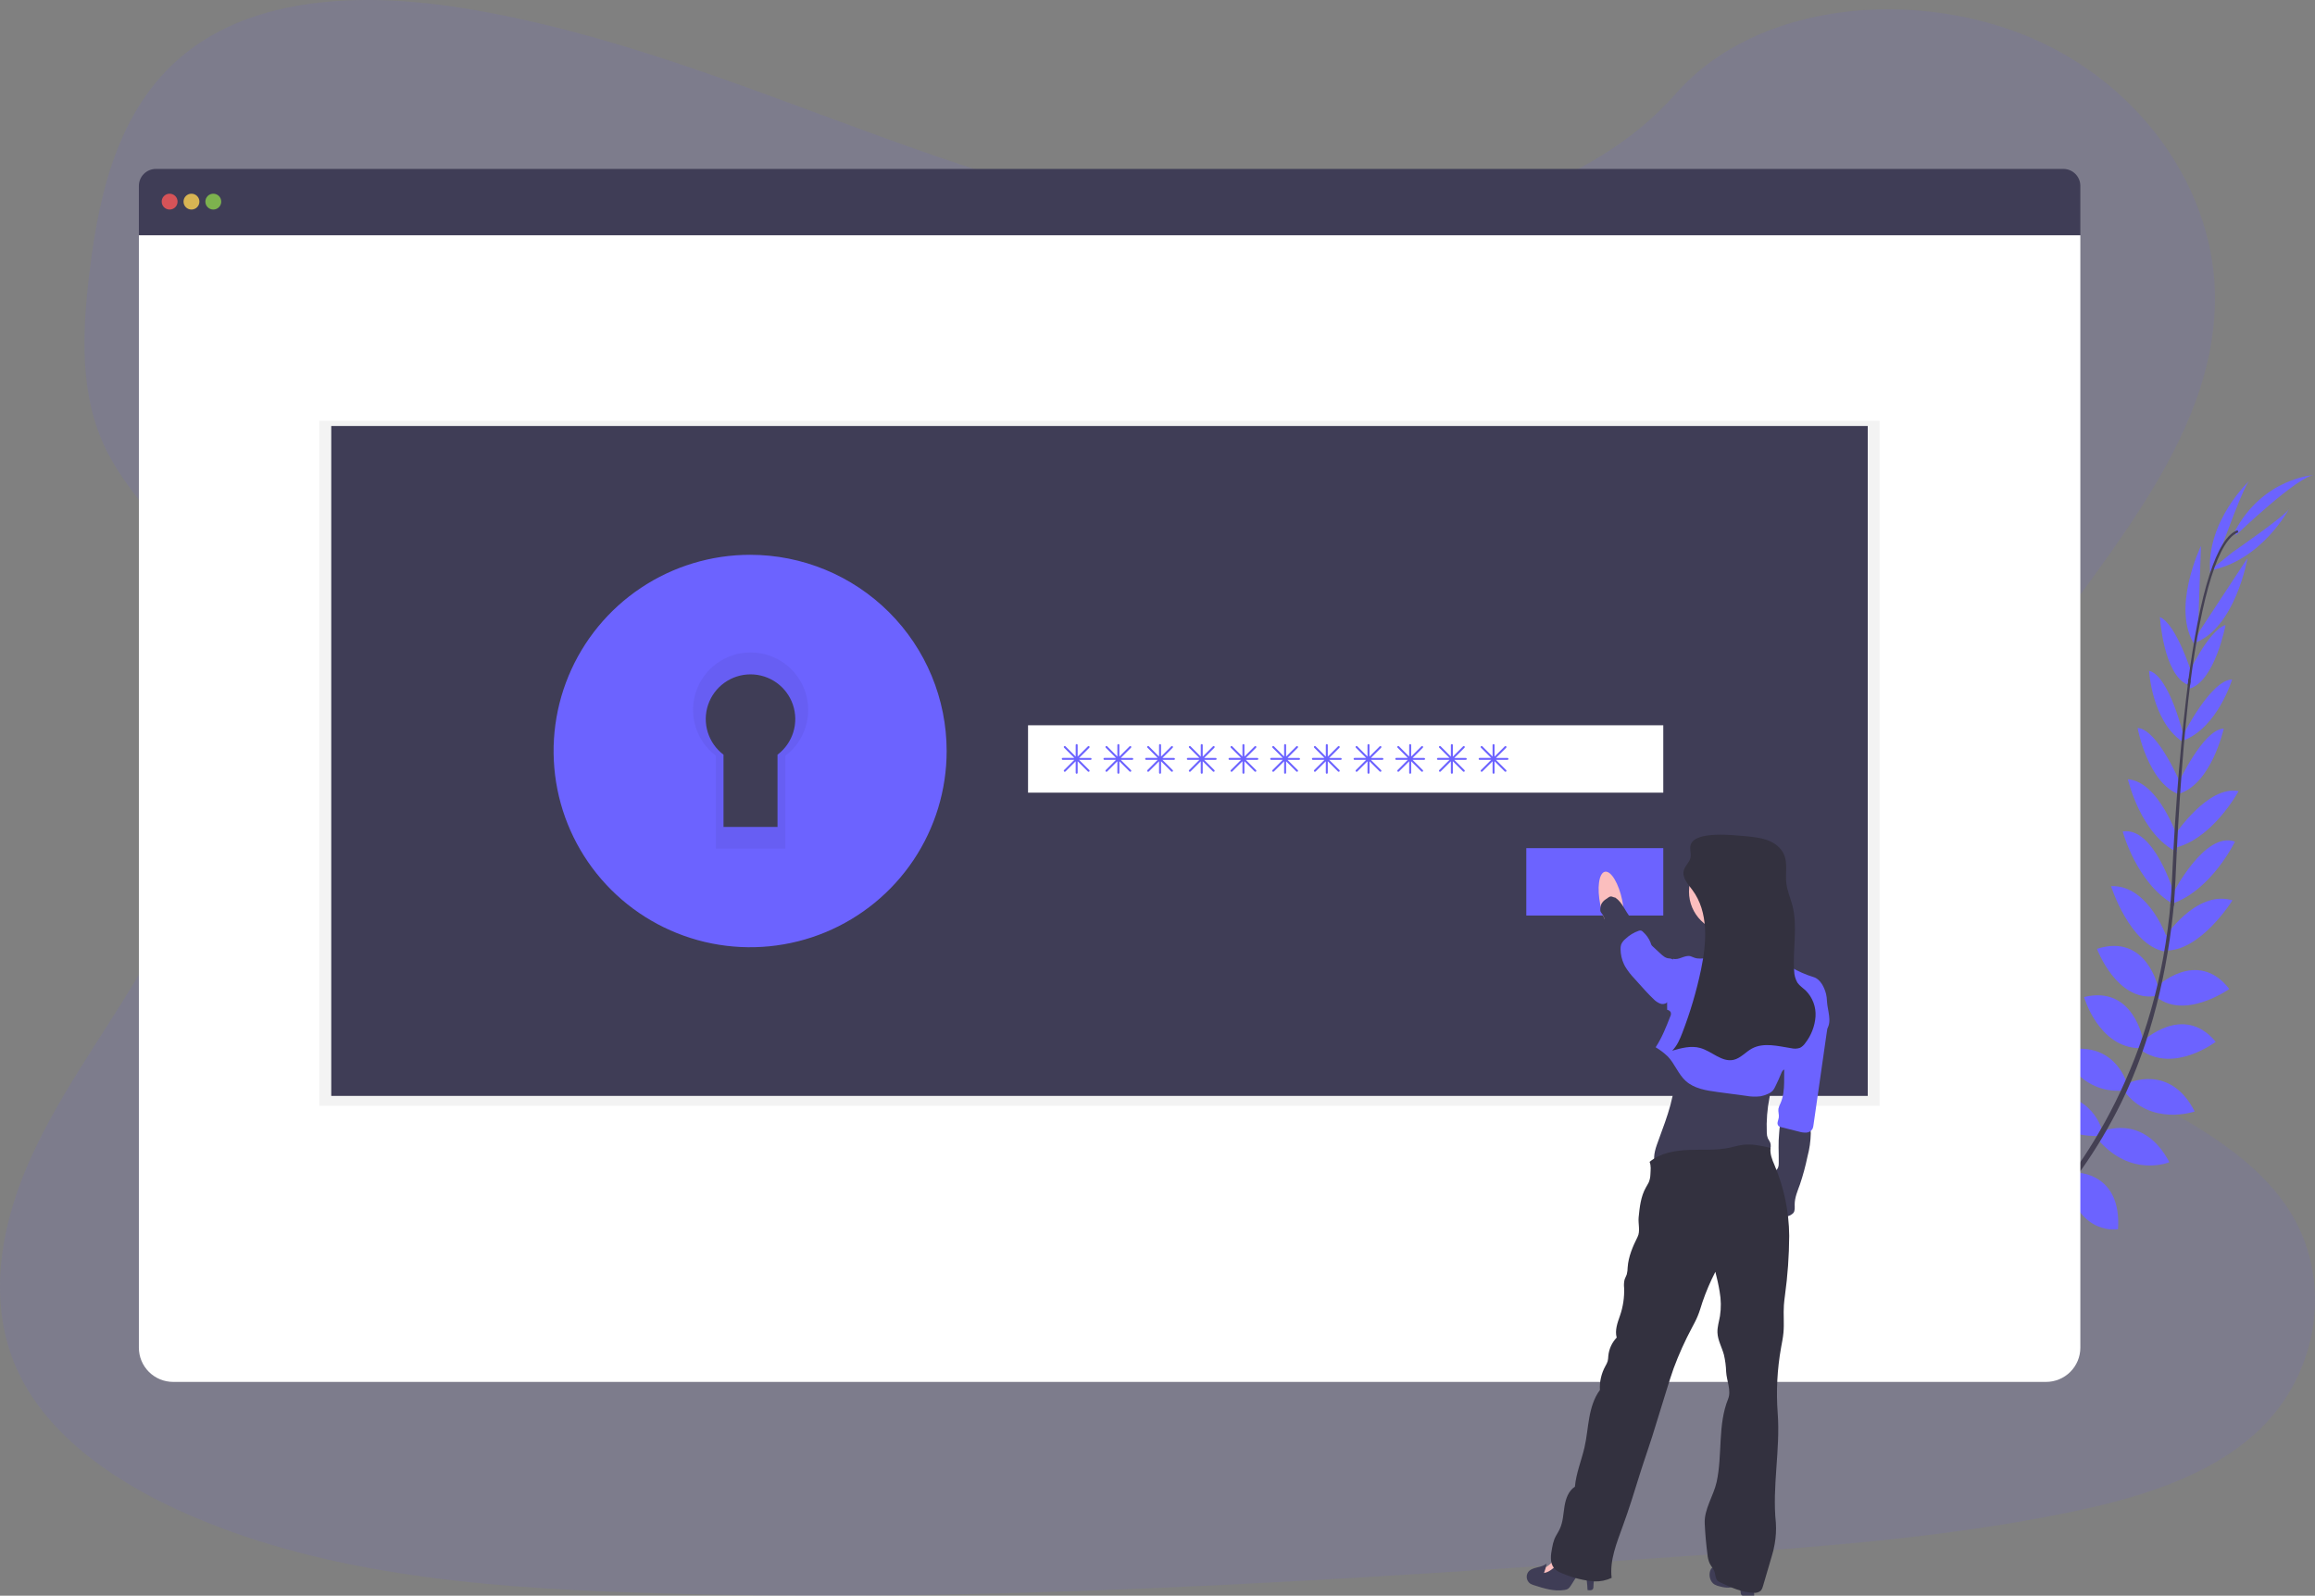 <svg width="892" height="615" viewBox="0 0 892 615" fill="none" xmlns="http://www.w3.org/2000/svg">
<rect x="0" y="0" width="892" height="615" fill="#808080" stroke="none"/>
<g id="login 1">
<path id="login_svg-blob" opacity="0.1" d="M504.539 89.012C447.363 89.093 392.329 71.886 339.689 52.771C287.049 33.656 234.815 12.25 178.702 3.18C142.614 -2.651 101.578 -2.115 73.368 19.055C46.215 39.421 38.352 73.129 34.558 104.27C31.705 127.697 30.389 152.286 41.075 173.715C48.494 188.592 61.191 200.853 70.141 215.032C101.379 264.355 82.593 327.36 52.234 377.828C38 401.507 21.325 424.204 10.563 449.239C-0.199 474.274 -4.612 502.662 6.364 527.373C17.241 551.864 41.809 569.639 68.175 581.779C121.717 606.481 184.056 611.775 244.72 613.814C379.005 618.337 513.55 609.112 647.735 599.887C697.392 596.477 747.27 593.042 795.902 583.159C822.903 577.678 850.707 569.542 869.852 551.709C894.153 529.07 899.125 492.106 881.44 465.536C851.786 420.972 773.59 412.567 752.326 364.349C740.601 337.803 750.713 307.36 765.605 281.773C797.547 226.871 852.527 177.694 853.453 116.288C854.088 74.119 825.496 32.981 782.792 14.654C738.031 -4.543 677 0.395 645.639 36.173C613.391 73.031 555.022 88.955 504.539 89.012Z" fill="#6C63FF"/>
<g id="login_svg-main">
<g id="login_svg-leaf">
<path id="Vector" d="M799.317 452.498C799.317 452.498 796.388 435.241 775.017 440.382C775.017 440.382 774.94 455.301 795.829 456.607L799.317 452.498Z" fill="#6C63FF"/>
<path id="Vector_2" d="M809.643 434.73C809.643 434.73 804.733 417.924 783.561 422.95C783.561 422.95 788.601 438.068 808.236 437.831L809.643 434.73Z" fill="#6C63FF"/>
<path id="Vector_3" d="M819.449 417.374C819.449 417.374 814.654 399.935 794.208 405.152C794.208 405.152 801.031 421.721 818.096 420.323L819.449 417.374Z" fill="#6C63FF"/>
<path id="Vector_4" d="M825.767 400.889C825.767 400.889 822.081 379.562 803.019 384.282C803.019 384.282 808.557 403.685 824.368 403.998L825.767 400.889Z" fill="#6C63FF"/>
<path id="Vector_5" d="M831.695 380.975C831.695 380.975 827.267 359.479 807.984 365.697C807.984 365.697 815.541 386.016 830.326 383.916L831.695 380.975Z" fill="#6C63FF"/>
<path id="Vector_6" d="M835.336 362.443C835.336 362.443 828.307 340.939 813.399 341.52C813.399 341.52 820.582 364.23 834.09 366.728L835.336 362.443Z" fill="#6C63FF"/>
<path id="Vector_7" d="M837.692 344.354C837.692 344.354 830.043 318.473 817.912 320.467C817.912 320.467 823.205 340.252 837.264 348.387L837.692 344.354Z" fill="#6C63FF"/>
<path id="Vector_8" d="M839.023 322.774C839.023 322.774 831.848 301.209 819.901 300.346C819.901 300.346 824.781 321.567 838.786 328.381L839.023 322.774Z" fill="#6C63FF"/>
<path id="Vector_9" d="M840.469 302.638C840.469 302.638 831.527 281.05 823.641 280.561C823.641 280.561 827.527 301.82 839.704 306.182L840.469 302.638Z" fill="#6C63FF"/>
<path id="Vector_10" d="M841.456 283.907C841.456 283.907 835.956 260.463 828.055 258.516C828.055 258.516 829.133 277.697 840.66 285.664L841.456 283.907Z" fill="#6C63FF"/>
<path id="Vector_11" d="M844.439 259.371C844.439 259.371 838.656 240.679 832.254 237.829C832.254 237.829 833.516 259.868 842.962 263.939L844.439 259.371Z" fill="#6C63FF"/>
<path id="Vector_12" d="M846.909 243.329L848.072 210.375C848.072 210.375 836.101 235.217 846.045 249.112L846.909 243.329Z" fill="#6C63FF"/>
<path id="Vector_13" d="M856.149 210.551C856.149 210.551 864.77 186.488 866.858 185.144C866.858 185.144 849.954 200.758 851.606 220.84L856.149 210.551Z" fill="#6C63FF"/>
<path id="Vector_14" d="M800.036 451.917C800.036 451.917 817.553 451.864 816.099 473.764C816.099 473.764 801.39 476.392 796.541 456.057L800.036 451.917Z" fill="#6C63FF"/>
<path id="Vector_15" d="M809.812 436.143C809.812 436.143 825.714 428.695 835.887 447.922C835.887 447.922 821.201 454.125 808.404 439.252L809.812 436.143Z" fill="#6C63FF"/>
<path id="Vector_16" d="M819.801 417.534C819.801 417.534 836.086 409.613 845.647 428.389C845.647 428.389 828.682 434.226 818.455 420.506L819.801 417.534Z" fill="#6C63FF"/>
<path id="Vector_17" d="M825.561 401.355C825.561 401.355 841.234 386.406 853.74 401.523C853.74 401.523 837.73 413.83 824.842 404.686L825.561 401.355Z" fill="#6C63FF"/>
<path id="Vector_18" d="M830.808 380.463C830.808 380.463 846.573 365.185 858.979 381.166C858.979 381.166 841.287 393.716 830.242 383.671L830.808 380.463Z" fill="#6C63FF"/>
<path id="Vector_19" d="M833.753 361.832C833.753 361.832 845.9 342.734 860.203 346.997C860.203 346.997 847.598 367.217 833.891 366.316L833.753 361.832Z" fill="#6C63FF"/>
<path id="Vector_20" d="M837.333 344.232C837.333 344.232 849.571 320.184 861.152 324.37C861.152 324.37 852.325 342.857 837.019 348.288L837.333 344.232Z" fill="#6C63FF"/>
<path id="Vector_21" d="M838.182 321.521C838.182 321.521 850.764 302.592 862.551 304.907C862.551 304.907 852.264 324.103 836.958 326.998L838.182 321.521Z" fill="#6C63FF"/>
<path id="Vector_22" d="M839.161 302.218C839.161 302.218 848.913 280.974 856.838 280.829C856.838 280.829 852.156 301.92 839.819 305.823L839.161 302.218Z" fill="#6C63FF"/>
<path id="Vector_23" d="M841.073 283.449C841.073 283.449 851.912 261.938 860.058 261.892C860.058 261.892 854.512 280.286 841.433 285.336L841.073 283.449Z" fill="#6C63FF"/>
<path id="Vector_24" d="M842.702 260.716C842.702 260.716 850.81 242.917 857.526 240.9C857.526 240.9 853.472 262.595 843.597 265.436L842.702 260.716Z" fill="#6C63FF"/>
<path id="Vector_25" d="M847.873 242.68L865.993 215.111C865.993 215.111 861.351 242.306 845.227 247.959L847.873 242.68Z" fill="#6C63FF"/>
<path id="Vector_26" d="M860.31 212.774C860.31 212.774 881.368 198.26 882.133 195.915C882.133 195.915 871.424 216.242 851.537 219.832L860.31 212.774Z" fill="#6C63FF"/>
<path id="Vector_27" d="M861.572 206.243C861.572 206.243 885.751 183.028 891.923 183.051C891.923 183.051 871.983 183.96 860.991 205.005L861.572 206.243Z" fill="#6C63FF"/>
<path id="Vector_28" d="M842.939 264.161L843.819 264.275C848.363 228.762 854.987 207.747 862.467 205.173L862.177 204.333C854.245 207.083 847.575 227.777 842.939 264.161Z" fill="#444053"/>
<path id="Vector_29" d="M836.254 349.09L837.585 349.197C837.868 345.882 838.082 342.49 838.228 339.106C839.497 309.711 841.463 282.716 844.049 262.48L843.284 261.525C840.691 281.807 838.167 309.612 836.897 339.052C836.751 342.414 836.537 345.79 836.254 349.09Z" fill="#444053"/>
<path id="Vector_30" d="M734.37 509.927C734.599 509.828 758.028 499.378 782.344 474.46C796.591 459.865 808.428 443.106 817.415 424.807C828.659 401.944 835.512 373.848 837.807 346.554L836.423 347.203C831.26 408.467 803.333 450.328 781.128 473.13C757.049 497.827 733.88 508.17 733.651 508.269L734.37 509.927Z" fill="#444053"/>
</g>
<g id="login_svg-screen">
<path id="Vector_31" d="M795.034 65.106H60.06C58.323 65.106 56.658 65.795 55.43 67.022C54.202 68.248 53.512 69.911 53.512 71.645V90.697H801.582V71.645C801.582 69.911 800.892 68.248 799.664 67.022C798.436 65.795 796.771 65.106 795.034 65.106V65.106Z" fill="#3F3D56"/>
<path id="Vector_32" d="M53.512 90.697V519.422C53.512 522.919 54.903 526.272 57.379 528.745C59.855 531.218 63.213 532.607 66.714 532.607H788.379C791.881 532.607 795.239 531.218 797.715 528.745C800.191 526.272 801.582 522.919 801.582 519.422V90.697H53.512Z" fill="white"/>
<path id="Vector_33" opacity="0.8" d="M65.361 80.766C67.05 80.766 68.42 79.398 68.42 77.71C68.42 76.023 67.05 74.655 65.361 74.655C63.671 74.655 62.301 76.023 62.301 77.71C62.301 79.398 63.671 80.766 65.361 80.766Z" fill="#FA5959"/>
<path id="Vector_34" opacity="0.8" d="M73.774 80.766C75.464 80.766 76.834 79.398 76.834 77.71C76.834 76.023 75.464 74.655 73.774 74.655C72.085 74.655 70.715 76.023 70.715 77.71C70.715 79.398 72.085 80.766 73.774 80.766Z" fill="#FED253"/>
<path id="Vector_35" opacity="0.8" d="M82.188 80.766C83.878 80.766 85.248 79.398 85.248 77.71C85.248 76.023 83.878 74.655 82.188 74.655C80.498 74.655 79.129 76.023 79.129 77.71C79.129 79.398 80.498 80.766 82.188 80.766Z" fill="#8CCF4D"/>
<path id="Vector_36" opacity="0.05" d="M724.258 162.181H123.049V426.197H724.258V162.181Z" fill="black"/>
<path id="Vector_37" d="M719.669 164.183H127.638V422.378H719.669V164.183Z" fill="#3F3D56"/>
<path id="Vector_38" d="M289.032 230.634C277.383 230.634 265.996 234.083 256.31 240.546C246.625 247.01 239.076 256.196 234.618 266.944C230.16 277.692 228.994 289.518 231.266 300.928C233.539 312.338 239.148 322.819 247.385 331.045C255.622 339.271 266.117 344.873 277.541 347.142C288.966 349.412 300.809 348.247 311.571 343.795C322.333 339.343 331.531 331.804 338.003 322.131C344.474 312.459 347.929 301.087 347.929 289.453C347.929 281.729 346.405 274.08 343.445 266.944C340.486 259.808 336.147 253.323 330.678 247.861C325.209 242.4 318.716 238.067 311.571 235.111C304.425 232.155 296.766 230.634 289.032 230.634V230.634ZM299.595 290.866V318.718H278.774V290.866C275.893 288.688 273.77 285.661 272.704 282.213C271.638 278.765 271.683 275.069 272.833 271.648C273.984 268.227 276.181 265.253 279.115 263.146C282.049 261.039 285.571 259.906 289.185 259.906C292.798 259.906 296.321 261.039 299.254 263.146C302.188 265.253 304.385 268.227 305.536 271.648C306.686 275.069 306.731 278.765 305.666 282.213C304.6 285.661 302.476 288.688 299.595 290.866V290.866Z" fill="#6C63FF"/>
<path id="Vector_39" opacity="0.05" d="M289.032 230.634C277.383 230.634 265.996 234.083 256.31 240.546C246.625 247.01 239.076 256.196 234.618 266.944C230.16 277.692 228.994 289.518 231.266 300.928C233.539 312.338 239.148 322.819 247.385 331.045C255.622 339.271 266.117 344.873 277.541 347.142C288.966 349.412 300.809 348.247 311.571 343.795C322.333 339.343 331.531 331.804 338.003 322.131C344.474 312.459 347.929 301.087 347.929 289.453C347.929 281.729 346.405 274.08 343.445 266.944C340.486 259.808 336.147 253.323 330.678 247.861C325.209 242.4 318.716 238.067 311.571 235.111C304.425 232.155 296.766 230.634 289.032 230.634V230.634ZM299.595 290.866V318.718H278.774V290.866C275.893 288.688 273.77 285.661 272.704 282.213C271.638 278.765 271.683 275.069 272.833 271.648C273.984 268.227 276.181 265.253 279.115 263.146C282.049 261.039 285.571 259.906 289.185 259.906C292.798 259.906 296.321 261.039 299.254 263.146C302.188 265.253 304.385 268.227 305.536 271.648C306.686 275.069 306.731 278.765 305.666 282.213C304.6 285.661 302.476 288.688 299.595 290.866V290.866Z" fill="black"/>
<path id="Vector_40" d="M289.032 213.828C274.055 213.828 259.414 218.263 246.961 226.573C234.508 234.883 224.802 246.694 219.071 260.513C213.34 274.331 211.84 289.537 214.762 304.207C217.684 318.877 224.896 332.352 235.486 342.928C246.076 353.504 259.569 360.707 274.258 363.625C288.948 366.543 304.173 365.045 318.01 359.322C331.847 353.598 343.674 343.905 351.994 331.468C360.315 319.032 364.756 304.41 364.756 289.453C364.756 269.396 356.778 250.161 342.577 235.978C328.376 221.796 309.115 213.828 289.032 213.828V213.828ZM302.609 291.271V327.075H275.837V291.271C272.131 288.47 269.4 284.578 268.028 280.143C266.657 275.709 266.715 270.956 268.194 266.556C269.673 262.156 272.499 258.331 276.272 255.621C280.045 252.911 284.575 251.454 289.223 251.454C293.87 251.454 298.4 252.911 302.173 255.621C305.947 258.331 308.772 262.156 310.251 266.556C311.73 270.956 311.788 275.709 310.417 280.143C309.046 284.578 306.314 288.47 302.609 291.271V291.271Z" fill="#6C63FF"/>
<path id="Vector_41" d="M640.884 279.53H396.117V305.502H640.884V279.53Z" fill="white"/>
<path id="Vector_42" d="M640.884 326.891H588.106V352.864H640.884V326.891Z" fill="#6C63FF"/>
<path id="Vector_43" d="M420.212 292.127H415.783L419.722 288.2C419.793 288.128 419.832 288.03 419.832 287.929C419.832 287.828 419.793 287.731 419.722 287.658C419.686 287.622 419.644 287.594 419.598 287.574C419.551 287.555 419.501 287.545 419.45 287.545C419.4 287.545 419.35 287.555 419.303 287.574C419.257 287.594 419.214 287.622 419.179 287.658L415.24 291.592V287.161C415.24 287.06 415.199 286.963 415.128 286.891C415.056 286.82 414.959 286.779 414.857 286.779C414.756 286.781 414.66 286.822 414.589 286.893C414.518 286.965 414.477 287.061 414.475 287.161V291.592L410.543 287.635C410.508 287.599 410.465 287.571 410.419 287.551C410.372 287.532 410.322 287.522 410.272 287.522C410.221 287.522 410.171 287.532 410.125 287.551C410.078 287.571 410.036 287.599 410 287.635C409.93 287.708 409.89 287.805 409.89 287.906C409.89 288.007 409.93 288.105 410 288.177L413.939 292.104H409.503C409.402 292.106 409.306 292.147 409.235 292.218C409.163 292.289 409.122 292.385 409.121 292.486C409.121 292.587 409.161 292.684 409.233 292.756C409.304 292.827 409.402 292.868 409.503 292.868H413.939L410 296.802C409.93 296.874 409.89 296.972 409.89 297.073C409.89 297.174 409.93 297.271 410 297.344C410.074 297.413 410.171 297.451 410.272 297.451C410.372 297.451 410.47 297.413 410.543 297.344L414.475 293.41V297.833C414.475 297.934 414.515 298.031 414.587 298.103C414.659 298.175 414.756 298.215 414.857 298.215C414.959 298.215 415.056 298.175 415.128 298.103C415.199 298.031 415.24 297.934 415.24 297.833V293.41L419.179 297.344C419.253 297.413 419.35 297.451 419.45 297.451C419.551 297.451 419.648 297.413 419.722 297.344C419.793 297.271 419.832 297.174 419.832 297.073C419.832 296.972 419.793 296.874 419.722 296.802L415.783 292.868H420.212C420.313 292.868 420.41 292.827 420.482 292.756C420.554 292.684 420.594 292.587 420.594 292.486C420.588 292.388 420.545 292.297 420.474 292.23C420.403 292.164 420.309 292.127 420.212 292.127Z" fill="#6C63FF"/>
<path id="Vector_44" d="M436.274 292.127H431.846L435.785 288.2C435.855 288.128 435.895 288.03 435.895 287.929C435.895 287.828 435.855 287.731 435.785 287.658C435.749 287.622 435.707 287.594 435.66 287.574C435.614 287.555 435.564 287.545 435.513 287.545C435.463 287.545 435.413 287.555 435.366 287.574C435.32 287.594 435.277 287.622 435.242 287.658L431.303 291.592V287.161C431.303 287.06 431.262 286.963 431.19 286.891C431.119 286.82 431.022 286.779 430.92 286.779C430.819 286.781 430.723 286.822 430.652 286.893C430.58 286.965 430.54 287.061 430.538 287.161V291.592L426.606 287.635C426.57 287.599 426.528 287.571 426.482 287.551C426.435 287.532 426.385 287.522 426.334 287.522C426.284 287.522 426.234 287.532 426.187 287.551C426.141 287.571 426.099 287.599 426.063 287.635C425.992 287.708 425.953 287.805 425.953 287.906C425.953 288.007 425.992 288.105 426.063 288.177L430.002 292.104H425.566C425.465 292.106 425.369 292.147 425.297 292.218C425.226 292.289 425.185 292.385 425.183 292.486C425.183 292.587 425.224 292.684 425.295 292.756C425.367 292.827 425.464 292.868 425.566 292.868H430.002L426.063 296.802C425.992 296.874 425.953 296.972 425.953 297.073C425.953 297.174 425.992 297.271 426.063 297.344C426.137 297.413 426.234 297.451 426.334 297.451C426.435 297.451 426.532 297.413 426.606 297.344L430.538 293.41V297.833C430.538 297.934 430.578 298.031 430.65 298.103C430.721 298.175 430.819 298.215 430.92 298.215C431.022 298.215 431.119 298.175 431.19 298.103C431.262 298.031 431.303 297.934 431.303 297.833V293.41L435.242 297.344C435.315 297.413 435.412 297.451 435.513 297.451C435.614 297.451 435.711 297.413 435.785 297.344C435.855 297.271 435.895 297.174 435.895 297.073C435.895 296.972 435.855 296.874 435.785 296.802L431.846 292.868H436.274C436.376 292.868 436.473 292.827 436.545 292.756C436.616 292.684 436.657 292.587 436.657 292.486C436.651 292.388 436.608 292.297 436.537 292.23C436.466 292.164 436.372 292.127 436.274 292.127Z" fill="#6C63FF"/>
<path id="Vector_45" d="M452.337 292.127H447.908L451.848 288.2C451.918 288.128 451.958 288.03 451.958 287.929C451.958 287.828 451.918 287.731 451.848 287.658C451.812 287.622 451.77 287.594 451.723 287.574C451.677 287.555 451.627 287.545 451.576 287.545C451.526 287.545 451.476 287.555 451.429 287.574C451.382 287.594 451.34 287.622 451.305 287.658L447.365 291.592V287.161C447.365 287.06 447.325 286.963 447.253 286.891C447.182 286.82 447.084 286.779 446.983 286.779C446.882 286.781 446.786 286.822 446.715 286.893C446.643 286.965 446.602 287.061 446.6 287.161V291.592L442.669 287.635C442.633 287.599 442.591 287.571 442.544 287.551C442.498 287.532 442.448 287.522 442.397 287.522C442.347 287.522 442.297 287.532 442.25 287.551C442.204 287.571 442.161 287.599 442.126 287.635C442.055 287.708 442.016 287.805 442.016 287.906C442.016 288.007 442.055 288.105 442.126 288.177L446.065 292.104H441.629C441.528 292.106 441.432 292.147 441.36 292.218C441.289 292.289 441.248 292.385 441.246 292.486C441.246 292.587 441.286 292.684 441.358 292.756C441.43 292.827 441.527 292.868 441.629 292.868H446.065L442.126 296.802C442.055 296.874 442.016 296.972 442.016 297.073C442.016 297.174 442.055 297.271 442.126 297.344C442.199 297.413 442.297 297.451 442.397 297.451C442.498 297.451 442.595 297.413 442.669 297.344L446.6 293.41V297.833C446.6 297.934 446.641 298.031 446.712 298.103C446.784 298.175 446.882 298.215 446.983 298.215C447.084 298.215 447.182 298.175 447.253 298.103C447.325 298.031 447.365 297.934 447.365 297.833V293.41L451.305 297.344C451.378 297.413 451.475 297.451 451.576 297.451C451.677 297.451 451.774 297.413 451.848 297.344C451.918 297.271 451.958 297.174 451.958 297.073C451.958 296.972 451.918 296.874 451.848 296.802L447.908 292.868H452.337C452.439 292.868 452.536 292.827 452.608 292.756C452.679 292.684 452.72 292.587 452.72 292.486C452.714 292.388 452.671 292.297 452.6 292.23C452.529 292.164 452.435 292.127 452.337 292.127Z" fill="#6C63FF"/>
<path id="Vector_46" d="M468.4 292.127H463.971L467.91 288.2C467.981 288.128 468.02 288.03 468.02 287.929C468.02 287.828 467.981 287.731 467.91 287.658C467.875 287.622 467.833 287.594 467.786 287.574C467.739 287.555 467.689 287.545 467.639 287.545C467.588 287.545 467.538 287.555 467.492 287.574C467.445 287.594 467.403 287.622 467.367 287.658L463.428 291.592V287.161C463.428 287.06 463.388 286.963 463.316 286.891C463.244 286.82 463.147 286.779 463.046 286.779C462.945 286.781 462.849 286.822 462.777 286.893C462.706 286.965 462.665 287.061 462.663 287.161V291.592L458.732 287.635C458.696 287.599 458.654 287.571 458.607 287.551C458.561 287.532 458.511 287.522 458.46 287.522C458.41 287.522 458.36 287.532 458.313 287.551C458.266 287.571 458.224 287.599 458.189 287.635C458.118 287.708 458.079 287.805 458.079 287.906C458.079 288.007 458.118 288.105 458.189 288.177L462.128 292.104H457.691C457.591 292.106 457.494 292.147 457.423 292.218C457.352 292.289 457.311 292.385 457.309 292.486C457.309 292.587 457.349 292.684 457.421 292.756C457.493 292.827 457.59 292.868 457.691 292.868H462.128L458.189 296.802C458.118 296.874 458.079 296.972 458.079 297.073C458.079 297.174 458.118 297.271 458.189 297.344C458.262 297.413 458.359 297.451 458.46 297.451C458.561 297.451 458.658 297.413 458.732 297.344L462.663 293.41V297.833C462.663 297.934 462.704 298.031 462.775 298.103C462.847 298.175 462.944 298.215 463.046 298.215C463.147 298.215 463.244 298.175 463.316 298.103C463.388 298.031 463.428 297.934 463.428 297.833V293.41L467.367 297.344C467.441 297.413 467.538 297.451 467.639 297.451C467.74 297.451 467.837 297.413 467.91 297.344C467.981 297.271 468.02 297.174 468.02 297.073C468.02 296.972 467.981 296.874 467.91 296.802L463.971 292.868H468.4C468.501 292.868 468.599 292.827 468.67 292.756C468.742 292.684 468.782 292.587 468.782 292.486C468.777 292.388 468.734 292.297 468.663 292.23C468.592 292.164 468.498 292.127 468.4 292.127Z" fill="#6C63FF"/>
<path id="Vector_47" d="M484.463 292.127H480.034L483.973 288.2C484.044 288.128 484.083 288.03 484.083 287.929C484.083 287.828 484.044 287.731 483.973 287.658C483.938 287.622 483.895 287.594 483.849 287.574C483.802 287.555 483.752 287.545 483.702 287.545C483.651 287.545 483.601 287.555 483.555 287.574C483.508 287.594 483.466 287.622 483.43 287.658L479.491 291.592V287.161C479.491 287.06 479.451 286.963 479.379 286.891C479.307 286.82 479.21 286.779 479.109 286.779C479.008 286.781 478.912 286.822 478.84 286.893C478.769 286.965 478.728 287.061 478.726 287.161V291.592L474.795 287.635C474.759 287.599 474.717 287.571 474.67 287.551C474.624 287.532 474.574 287.522 474.523 287.522C474.473 287.522 474.423 287.532 474.376 287.551C474.329 287.571 474.287 287.599 474.251 287.635C474.181 287.708 474.141 287.805 474.141 287.906C474.141 288.007 474.181 288.105 474.251 288.177L478.191 292.104H473.754C473.654 292.106 473.557 292.147 473.486 292.218C473.415 292.289 473.374 292.385 473.372 292.486C473.372 292.587 473.412 292.684 473.484 292.756C473.556 292.827 473.653 292.868 473.754 292.868H478.191L474.251 296.802C474.181 296.874 474.141 296.972 474.141 297.073C474.141 297.174 474.181 297.271 474.251 297.344C474.325 297.413 474.422 297.451 474.523 297.451C474.624 297.451 474.721 297.413 474.795 297.344L478.726 293.41V297.833C478.726 297.934 478.766 298.031 478.838 298.103C478.91 298.175 479.007 298.215 479.109 298.215C479.21 298.215 479.307 298.175 479.379 298.103C479.451 298.031 479.491 297.934 479.491 297.833V293.41L483.43 297.344C483.504 297.413 483.601 297.451 483.702 297.451C483.803 297.451 483.9 297.413 483.973 297.344C484.044 297.271 484.083 297.174 484.083 297.073C484.083 296.972 484.044 296.874 483.973 296.802L480.034 292.868H484.463C484.564 292.868 484.662 292.827 484.733 292.756C484.805 292.684 484.845 292.587 484.845 292.486C484.839 292.388 484.797 292.297 484.725 292.23C484.654 292.164 484.56 292.127 484.463 292.127Z" fill="#6C63FF"/>
<path id="Vector_48" d="M500.526 292.127H496.097L500.036 288.2C500.107 288.128 500.146 288.03 500.146 287.929C500.146 287.828 500.107 287.731 500.036 287.658C500.001 287.622 499.958 287.594 499.912 287.574C499.865 287.555 499.815 287.545 499.765 287.545C499.714 287.545 499.664 287.555 499.618 287.574C499.571 287.594 499.529 287.622 499.493 287.658L495.554 291.592V287.161C495.554 287.06 495.514 286.963 495.442 286.891C495.37 286.82 495.273 286.779 495.171 286.779C495.071 286.781 494.974 286.822 494.903 286.893C494.832 286.965 494.791 287.061 494.789 287.161V291.592L490.857 287.635C490.822 287.599 490.78 287.571 490.733 287.551C490.686 287.532 490.636 287.522 490.586 287.522C490.535 287.522 490.485 287.532 490.439 287.551C490.392 287.571 490.35 287.599 490.314 287.635C490.244 287.708 490.204 287.805 490.204 287.906C490.204 288.007 490.244 288.105 490.314 288.177L494.254 292.104H489.817C489.716 292.106 489.62 292.147 489.549 292.218C489.478 292.289 489.437 292.385 489.435 292.486C489.435 292.587 489.475 292.684 489.547 292.756C489.618 292.827 489.716 292.868 489.817 292.868H494.254L490.314 296.802C490.244 296.874 490.204 296.972 490.204 297.073C490.204 297.174 490.244 297.271 490.314 297.344C490.388 297.413 490.485 297.451 490.586 297.451C490.687 297.451 490.784 297.413 490.857 297.344L494.789 293.41V297.833C494.789 297.934 494.829 298.031 494.901 298.103C494.973 298.175 495.07 298.215 495.171 298.215C495.273 298.215 495.37 298.175 495.442 298.103C495.514 298.031 495.554 297.934 495.554 297.833V293.41L499.493 297.344C499.567 297.413 499.664 297.451 499.765 297.451C499.865 297.451 499.962 297.413 500.036 297.344C500.107 297.271 500.146 297.174 500.146 297.073C500.146 296.972 500.107 296.874 500.036 296.802L496.097 292.868H500.526C500.627 292.868 500.724 292.827 500.796 292.756C500.868 292.684 500.908 292.587 500.908 292.486C500.902 292.388 500.859 292.297 500.788 292.23C500.717 292.164 500.623 292.127 500.526 292.127Z" fill="#6C63FF"/>
<path id="Vector_49" d="M516.589 292.127H512.16L516.099 288.2C516.17 288.128 516.209 288.03 516.209 287.929C516.209 287.828 516.17 287.731 516.099 287.658C516.063 287.622 516.021 287.594 515.975 287.574C515.928 287.555 515.878 287.545 515.827 287.545C515.777 287.545 515.727 287.555 515.68 287.574C515.634 287.594 515.591 287.622 515.556 287.658L511.617 291.592V287.161C511.617 287.06 511.576 286.963 511.505 286.891C511.433 286.82 511.336 286.779 511.234 286.779C511.133 286.781 511.037 286.822 510.966 286.893C510.895 286.965 510.854 287.061 510.852 287.161V291.592L506.92 287.635C506.885 287.599 506.842 287.571 506.796 287.551C506.749 287.532 506.699 287.522 506.649 287.522C506.598 287.522 506.548 287.532 506.502 287.551C506.455 287.571 506.413 287.599 506.377 287.635C506.307 287.708 506.267 287.805 506.267 287.906C506.267 288.007 506.307 288.105 506.377 288.177L510.316 292.104H505.88C505.779 292.106 505.683 292.147 505.612 292.218C505.54 292.289 505.5 292.385 505.498 292.486C505.498 292.587 505.538 292.684 505.61 292.756C505.681 292.827 505.779 292.868 505.88 292.868H510.316L506.377 296.802C506.307 296.874 506.267 296.972 506.267 297.073C506.267 297.174 506.307 297.271 506.377 297.344C506.451 297.413 506.548 297.451 506.649 297.451C506.75 297.451 506.847 297.413 506.92 297.344L510.852 293.41V297.833C510.852 297.934 510.892 298.031 510.964 298.103C511.036 298.175 511.133 298.215 511.234 298.215C511.336 298.215 511.433 298.175 511.505 298.103C511.576 298.031 511.617 297.934 511.617 297.833V293.41L515.556 297.344C515.63 297.413 515.727 297.451 515.827 297.451C515.928 297.451 516.025 297.413 516.099 297.344C516.17 297.271 516.209 297.174 516.209 297.073C516.209 296.972 516.17 296.874 516.099 296.802L512.16 292.868H516.589C516.69 292.868 516.787 292.827 516.859 292.756C516.931 292.684 516.971 292.587 516.971 292.486C516.965 292.388 516.922 292.297 516.851 292.23C516.78 292.164 516.686 292.127 516.589 292.127Z" fill="#6C63FF"/>
<path id="Vector_50" d="M532.651 292.127H528.223L532.162 288.2C532.232 288.128 532.272 288.03 532.272 287.929C532.272 287.828 532.232 287.731 532.162 287.658C532.126 287.622 532.084 287.594 532.037 287.574C531.991 287.555 531.941 287.545 531.89 287.545C531.84 287.545 531.79 287.555 531.743 287.574C531.697 287.594 531.654 287.622 531.619 287.658L527.68 291.592V287.161C527.68 287.06 527.639 286.963 527.567 286.891C527.496 286.82 527.399 286.779 527.297 286.779C527.196 286.781 527.1 286.822 527.029 286.893C526.957 286.965 526.917 287.061 526.915 287.161V291.592L522.983 287.635C522.948 287.599 522.905 287.571 522.859 287.551C522.812 287.532 522.762 287.522 522.711 287.522C522.661 287.522 522.611 287.532 522.564 287.551C522.518 287.571 522.476 287.599 522.44 287.635C522.369 287.708 522.33 287.805 522.33 287.906C522.33 288.007 522.369 288.105 522.44 288.177L526.379 292.104H521.943C521.842 292.106 521.746 292.147 521.675 292.218C521.603 292.289 521.562 292.385 521.56 292.486C521.56 292.587 521.601 292.684 521.672 292.756C521.744 292.827 521.841 292.868 521.943 292.868H526.379L522.44 296.802C522.369 296.874 522.33 296.972 522.33 297.073C522.33 297.174 522.369 297.271 522.44 297.344C522.514 297.413 522.611 297.451 522.711 297.451C522.812 297.451 522.909 297.413 522.983 297.344L526.915 293.41V297.833C526.915 297.934 526.955 298.031 527.027 298.103C527.098 298.175 527.196 298.215 527.297 298.215C527.399 298.215 527.496 298.175 527.567 298.103C527.639 298.031 527.68 297.934 527.68 297.833V293.41L531.619 297.344C531.692 297.413 531.789 297.451 531.89 297.451C531.991 297.451 532.088 297.413 532.162 297.344C532.232 297.271 532.272 297.174 532.272 297.073C532.272 296.972 532.232 296.874 532.162 296.802L528.223 292.868H532.651C532.753 292.868 532.85 292.827 532.922 292.756C532.993 292.684 533.034 292.587 533.034 292.486C533.028 292.388 532.985 292.297 532.914 292.23C532.843 292.164 532.749 292.127 532.651 292.127Z" fill="#6C63FF"/>
<path id="Vector_51" d="M548.714 292.127H544.285L548.225 288.2C548.295 288.128 548.335 288.03 548.335 287.929C548.335 287.828 548.295 287.731 548.225 287.658C548.189 287.622 548.147 287.594 548.1 287.574C548.054 287.555 548.004 287.545 547.953 287.545C547.903 287.545 547.853 287.555 547.806 287.574C547.759 287.594 547.717 287.622 547.682 287.658L543.742 291.592V287.161C543.742 287.06 543.702 286.963 543.63 286.891C543.559 286.82 543.461 286.779 543.36 286.779C543.259 286.781 543.163 286.822 543.092 286.893C543.02 286.965 542.979 287.061 542.978 287.161V291.592L539.046 287.635C539.01 287.599 538.968 287.571 538.921 287.551C538.875 287.532 538.825 287.522 538.774 287.522C538.724 287.522 538.674 287.532 538.627 287.551C538.581 287.571 538.538 287.599 538.503 287.635C538.432 287.708 538.393 287.805 538.393 287.906C538.393 288.007 538.432 288.105 538.503 288.177L542.442 292.104H538.006C537.905 292.106 537.809 292.147 537.737 292.218C537.666 292.289 537.625 292.385 537.623 292.486C537.623 292.587 537.664 292.684 537.735 292.756C537.807 292.827 537.904 292.868 538.006 292.868H542.442L538.503 296.802C538.432 296.874 538.393 296.972 538.393 297.073C538.393 297.174 538.432 297.271 538.503 297.344C538.577 297.413 538.674 297.451 538.774 297.451C538.875 297.451 538.972 297.413 539.046 297.344L542.978 293.41V297.833C542.978 297.934 543.018 298.031 543.09 298.103C543.161 298.175 543.259 298.215 543.36 298.215C543.461 298.215 543.559 298.175 543.63 298.103C543.702 298.031 543.742 297.934 543.742 297.833V293.41L547.682 297.344C547.755 297.413 547.852 297.451 547.953 297.451C548.054 297.451 548.151 297.413 548.225 297.344C548.295 297.271 548.335 297.174 548.335 297.073C548.335 296.972 548.295 296.874 548.225 296.802L544.285 292.868H548.714C548.816 292.868 548.913 292.827 548.985 292.756C549.056 292.684 549.097 292.587 549.097 292.486C549.091 292.388 549.048 292.297 548.977 292.23C548.906 292.164 548.812 292.127 548.714 292.127Z" fill="#6C63FF"/>
<path id="Vector_52" d="M564.777 292.127H560.348L564.287 288.2C564.358 288.128 564.397 288.03 564.397 287.929C564.397 287.828 564.358 287.731 564.287 287.658C564.252 287.622 564.21 287.594 564.163 287.574C564.116 287.555 564.066 287.545 564.016 287.545C563.965 287.545 563.915 287.555 563.869 287.574C563.822 287.594 563.78 287.622 563.744 287.658L559.805 291.592V287.161C559.805 287.06 559.765 286.963 559.693 286.891C559.621 286.82 559.524 286.779 559.423 286.779C559.322 286.781 559.226 286.822 559.154 286.893C559.083 286.965 559.042 287.061 559.04 287.161V291.592L555.109 287.635C555.073 287.599 555.031 287.571 554.984 287.551C554.938 287.532 554.888 287.522 554.837 287.522C554.787 287.522 554.737 287.532 554.69 287.551C554.643 287.571 554.601 287.599 554.566 287.635C554.495 287.708 554.456 287.805 554.456 287.906C554.456 288.007 554.495 288.105 554.566 288.177L558.505 292.104H554.068C553.968 292.106 553.871 292.147 553.8 292.218C553.729 292.289 553.688 292.385 553.686 292.486C553.686 292.587 553.726 292.684 553.798 292.756C553.87 292.827 553.967 292.868 554.068 292.868H558.505L554.566 296.802C554.495 296.874 554.456 296.972 554.456 297.073C554.456 297.174 554.495 297.271 554.566 297.344C554.639 297.413 554.736 297.451 554.837 297.451C554.938 297.451 555.035 297.413 555.109 297.344L559.04 293.41V297.833C559.04 297.934 559.081 298.031 559.152 298.103C559.224 298.175 559.321 298.215 559.423 298.215C559.524 298.215 559.621 298.175 559.693 298.103C559.765 298.031 559.805 297.934 559.805 297.833V293.41L563.744 297.344C563.818 297.413 563.915 297.451 564.016 297.451C564.117 297.451 564.214 297.413 564.287 297.344C564.358 297.271 564.397 297.174 564.397 297.073C564.397 296.972 564.358 296.874 564.287 296.802L560.348 292.868H564.777C564.878 292.868 564.976 292.827 565.047 292.756C565.119 292.684 565.159 292.587 565.159 292.486C565.154 292.388 565.111 292.297 565.04 292.23C564.969 292.164 564.875 292.127 564.777 292.127Z" fill="#6C63FF"/>
<path id="Vector_53" d="M580.84 292.127H576.411L580.35 288.2C580.421 288.128 580.46 288.03 580.46 287.929C580.46 287.828 580.421 287.731 580.35 287.658C580.315 287.622 580.272 287.594 580.226 287.574C580.179 287.555 580.129 287.545 580.079 287.545C580.028 287.545 579.978 287.555 579.932 287.574C579.885 287.594 579.843 287.622 579.807 287.658L575.868 291.592V287.161C575.868 287.06 575.828 286.963 575.756 286.891C575.684 286.82 575.587 286.779 575.486 286.779C575.385 286.781 575.289 286.822 575.217 286.893C575.146 286.965 575.105 287.061 575.103 287.161V291.592L571.172 287.635C571.136 287.599 571.094 287.571 571.047 287.551C571.001 287.532 570.951 287.522 570.9 287.522C570.85 287.522 570.8 287.532 570.753 287.551C570.706 287.571 570.664 287.599 570.629 287.635C570.558 287.708 570.518 287.805 570.518 287.906C570.518 288.007 570.558 288.105 570.629 288.177L574.568 292.104H570.131C570.031 292.106 569.934 292.147 569.863 292.218C569.792 292.289 569.751 292.385 569.749 292.486C569.749 292.587 569.789 292.684 569.861 292.756C569.933 292.827 570.03 292.868 570.131 292.868H574.568L570.629 296.802C570.558 296.874 570.518 296.972 570.518 297.073C570.518 297.174 570.558 297.271 570.629 297.344C570.702 297.413 570.799 297.451 570.9 297.451C571.001 297.451 571.098 297.413 571.172 297.344L575.103 293.41V297.833C575.103 297.934 575.143 298.031 575.215 298.103C575.287 298.175 575.384 298.215 575.486 298.215C575.587 298.215 575.684 298.175 575.756 298.103C575.828 298.031 575.868 297.934 575.868 297.833V293.41L579.807 297.344C579.881 297.413 579.978 297.451 580.079 297.451C580.18 297.451 580.277 297.413 580.35 297.344C580.421 297.271 580.46 297.174 580.46 297.073C580.46 296.972 580.421 296.874 580.35 296.802L576.411 292.868H580.84C580.941 292.868 581.039 292.827 581.11 292.756C581.182 292.684 581.222 292.587 581.222 292.486C581.216 292.388 581.174 292.297 581.103 292.23C581.031 292.164 580.937 292.127 580.84 292.127Z" fill="#6C63FF"/>
</g>
<g id="login_svg-woman">
<path id="Vector_54" d="M623.309 359.883C625.643 359.406 626.437 353.668 625.083 347.068C623.729 340.467 620.739 335.504 618.405 335.981C616.07 336.459 615.276 342.197 616.63 348.797C617.985 355.398 620.975 360.361 623.309 359.883Z" fill="#FBBEBE"/>
<path id="Vector_55" d="M658.951 605.413C658.324 607.308 658.951 609.676 660.649 610.707C661.337 611.073 662.078 611.331 662.844 611.471C663.882 611.764 664.956 611.91 666.034 611.906C667.357 611.845 668.627 611.326 669.95 611.142C670.103 611.104 670.265 611.126 670.402 611.203C670.468 611.274 670.517 611.359 670.547 611.452C670.576 611.544 670.584 611.642 670.57 611.738C670.584 612.489 670.64 613.239 670.738 613.984C670.739 614.148 670.775 614.31 670.844 614.458C670.913 614.607 671.012 614.74 671.136 614.847C671.327 614.936 671.538 614.973 671.748 614.954H675.894C675.988 611.317 675.589 607.683 674.708 604.153C674.651 603.882 674.547 603.624 674.402 603.389C674.05 603.004 673.588 602.737 673.079 602.625C672.065 602.204 670.97 602.013 669.874 602.067C668.535 602.243 667.419 603.106 666.279 603.824C665.139 604.542 663.586 605.176 662.202 604.81C660.818 604.443 659.663 603.29 658.951 605.413Z" fill="#3F3D56"/>
<path id="Vector_56" d="M598.081 602.06C596.915 603.306 595.486 604.277 593.897 604.901L593.193 605.237C593.096 605.274 593.013 605.341 592.956 605.428C592.942 605.488 592.942 605.549 592.956 605.609C592.969 605.668 592.995 605.724 593.032 605.772C593.618 606.677 594.483 607.365 595.497 607.734C596.51 608.102 597.616 608.129 598.647 607.812C599.102 607.698 599.524 607.478 599.878 607.17C600.461 606.479 600.795 605.613 600.827 604.71C601.058 603.779 601.018 602.801 600.712 601.892C599.649 599.501 599.259 600.585 598.081 602.06Z" fill="#FBBEBE"/>
<path id="Vector_57" d="M613.975 611.471C613.999 611.76 613.954 612.05 613.845 612.319C613.486 613.021 612.484 612.983 611.703 612.831C611.585 610.239 611.271 607.66 610.763 605.115C609.279 605.046 608.208 606.452 607.412 607.712L605.362 610.959C605.066 611.518 604.648 612.004 604.139 612.38C603.729 612.604 603.279 612.746 602.815 612.8C598.899 613.449 594.945 612.219 591.166 610.997C590.609 610.848 590.076 610.622 589.583 610.325C588.908 609.831 588.452 609.094 588.309 608.271C588.167 607.448 588.349 606.602 588.818 605.91C590.401 603.771 593.958 604.382 595.931 602.61C595.725 603.857 595.387 605.078 594.922 606.253C597.561 605.856 599.335 603.442 601.461 601.831C601.996 601.378 602.639 601.072 603.328 600.944C603.843 600.901 604.362 600.956 604.858 601.105C607.31 601.721 609.603 602.849 611.589 604.412C612.392 605.046 613.646 605.94 613.998 606.918C614.373 608.087 613.975 610.226 613.975 611.471Z" fill="#3F3D56"/>
<path id="Vector_58" d="M666.592 359.433C675.32 359.433 682.395 352.367 682.395 343.651C682.395 334.935 675.32 327.869 666.592 327.869C657.865 327.869 650.79 334.935 650.79 343.651C650.79 352.367 657.865 359.433 666.592 359.433Z" fill="#FBBEBE"/>
<path id="Vector_59" d="M697.724 436.83C697.66 439.847 697.231 442.846 696.446 445.76C695.698 449.38 694.733 452.951 693.555 456.455C692.645 458.998 691.505 461.55 691.513 464.246C691.513 465.369 691.696 466.614 691.008 467.5C690.395 468.123 689.622 468.564 688.775 468.776C688.352 468.888 687.961 469.098 687.634 469.389C687.307 469.679 687.053 470.042 686.893 470.449C686.175 469.378 685.637 468.196 685.302 466.95C683.93 462.754 682.655 458.535 681.477 454.293C681.37 454.049 681.323 453.782 681.342 453.516C681.36 453.25 681.444 452.992 681.584 452.765C681.779 452.597 682.005 452.469 682.25 452.391C683.034 452.071 683.752 451.611 684.369 451.031C684.658 450.775 684.897 450.466 685.072 450.122C685.295 449.575 685.396 448.986 685.371 448.396C685.371 446.371 685.371 444.355 685.317 442.33C685.285 440.461 685.357 438.592 685.531 436.731C685.531 436.364 685.6 435.776 685.661 435.15C685.776 433.95 686.006 432.56 686.656 432.094C687.627 431.445 690.534 432.316 691.635 432.468C693.532 432.728 695.46 433.034 697.311 433.393C697.58 434.519 697.718 435.672 697.724 436.83Z" fill="#3F3D56"/>
<path id="Vector_60" d="M633.916 361.32C633.304 362.542 631.836 363.13 630.704 363.902L626.826 366.56C626.566 366.793 626.263 366.972 625.933 367.085C625.603 367.198 625.253 367.243 624.906 367.217C624.59 367.101 624.301 366.922 624.055 366.693C623.81 366.463 623.612 366.187 623.475 365.88C623.478 365.86 623.478 365.839 623.475 365.819L622.672 364.475L618.848 358.073C618.422 357.5 618.175 356.815 618.136 356.102C618.136 355.774 618.251 355.468 618.282 355.14C618.292 354.217 618.026 353.313 617.517 352.543C617.211 351.97 616.599 351.496 616.614 350.855C616.585 350.011 616.731 349.171 617.042 348.387C617.444 347.662 618.019 347.048 618.718 346.6C619.077 346.34 619.444 346.096 619.827 345.836C620.03 345.697 620.255 345.594 620.492 345.53C621.127 345.4 621.754 345.927 622.397 345.95C625.158 347.799 626.221 351.298 628.394 353.818C629.617 355.255 629.74 356.355 631.124 357.638C631.346 357.837 631.56 358.05 631.767 358.272C632.04 358.57 632.272 358.904 632.455 359.265C632.708 359.922 634.23 360.693 633.916 361.32Z" fill="#3F3D56"/>
<path id="Vector_61" d="M692.194 381.662C691.229 387.544 689.66 393.312 687.512 398.873C686.433 401.384 685.513 403.961 684.759 406.588C684.17 408.956 684.285 411.492 683.741 413.868C683.068 416.824 682.395 419.788 681.852 422.767C680.941 427.316 680.576 431.958 680.766 436.594C680.768 437.324 680.908 438.047 681.179 438.725C681.432 439.275 681.837 439.748 682.074 440.314C682.251 440.81 682.324 441.338 682.287 441.864C682.25 442.39 682.105 442.902 681.86 443.369C681.467 444.244 680.935 445.049 680.284 445.753C673.155 447.876 665.529 447.181 658.102 447.632C651.256 448.044 644.334 449.45 637.588 448.281C636.823 445.225 638.1 442.025 639.194 439.046C642.368 430.391 645.879 421.377 645.313 412.31C645.254 411.252 645.134 410.199 644.954 409.155C643.844 402.73 645.053 396.077 646.988 389.851C648.189 385.971 648.136 381.838 647.86 377.797C647.724 376.485 647.706 375.163 647.807 373.848C647.917 372.504 648.417 371.223 649.245 370.158C649.245 370.105 649.313 370.051 649.352 369.998C649.39 369.944 649.688 369.952 649.925 369.998C649.986 370.023 650.051 370.036 650.117 370.036C650.182 370.036 650.247 370.023 650.308 369.998L650.392 369.944C650.424 369.921 650.463 369.909 650.503 369.909C650.543 369.909 650.581 369.921 650.614 369.944C650.79 370.051 650.889 370.418 651.272 370.487C651.837 370.572 652.406 370.625 652.977 370.647C653.664 370.667 654.347 370.765 655.012 370.937H655.104C656.098 371.105 657.119 371.018 658.072 370.685C658.705 370.527 659.317 370.291 659.892 369.982C660.06 369.799 661.116 369.631 661.33 369.501C662.026 369.081 661.873 367.11 662.018 366.3C662.099 365.488 662.292 364.691 662.592 363.932C662.94 363.372 663.421 362.906 663.992 362.574C664.563 362.243 665.206 362.056 665.866 362.03C667.183 361.999 668.499 362.117 669.79 362.382C672.643 362.786 675.565 362.718 678.364 363.375C679.772 363.703 681.309 364.2 682.602 363.558C682.954 363.642 683.007 363.948 683.007 364.322C682.974 364.678 682.902 365.028 682.793 365.368C682.303 367.477 683.963 369.417 685.493 370.945C686.139 371.665 686.902 372.272 687.75 372.74C688.514 373.091 689.279 373.237 690.044 373.618C690.664 373.949 691.19 374.429 691.574 375.016C692.015 375.689 692.312 376.446 692.446 377.239C692.61 378.717 692.525 380.212 692.194 381.662Z" fill="#3F3D56"/>
<path id="Vector_62" d="M698.856 376.605C695.81 375.676 692.883 374.394 690.136 372.786C689.695 372.478 689.195 372.265 688.667 372.159C687.95 372.151 687.244 372.33 686.617 372.679C680.147 375.463 672.845 375.616 666.264 373.107C665.344 372.789 664.484 372.322 663.716 371.724C663.081 371.071 662.406 370.456 661.697 369.883C659.181 368.256 655.7 370.166 652.885 369.119C652.386 368.896 651.876 368.7 651.356 368.531C649.13 367.973 646.866 370.189 644.678 369.516C643.864 371.726 643.262 374.007 642.881 376.33C642.57 378.998 642.404 381.681 642.383 384.366C642.383 385.978 642.307 387.59 642.383 389.202C642.653 389.246 642.911 389.345 643.14 389.494C643.369 389.643 643.564 389.837 643.714 390.065C643.815 390.331 643.856 390.616 643.835 390.9C643.814 391.183 643.731 391.459 643.592 391.707C641.993 395.809 640.372 399.957 637.947 403.632C639.656 404.649 641.242 405.858 642.674 407.237C645.351 410.064 646.667 414.028 649.558 416.641C652.817 419.582 657.46 420.3 661.797 420.88L672.712 422.339C674.56 422.685 676.45 422.749 678.318 422.53C679.354 422.342 680.36 422.015 681.309 421.56C681.929 421.301 682.495 420.928 682.977 420.46C683.38 420.003 683.712 419.488 683.963 418.932C684.828 417.206 685.615 415.441 686.342 413.654C686.595 413.02 686.977 412.279 687.665 412.225C691.719 408.574 695.544 404.831 699.598 401.18C701.227 399.831 702.688 398.292 703.95 396.596C705.962 393.625 704.134 389.416 703.95 385.825C703.928 384.907 703.813 383.993 703.606 383.098C702.948 380.493 701.403 377.377 698.856 376.605Z" fill="#6C63FF"/>
<path id="Vector_63" d="M643.049 369.371C641.749 369.31 640.685 368.371 639.737 367.477L636.838 364.788C636.644 364.624 636.474 364.434 636.333 364.223C636.177 363.926 636.058 363.61 635.981 363.283C635.367 361.74 634.403 360.36 633.166 359.25C632.951 358.976 632.662 358.769 632.333 358.654C632.022 358.597 631.701 358.628 631.407 358.746C629.534 359.397 627.821 360.438 626.382 361.801C625.637 362.382 625.049 363.138 624.668 364.001C624.476 364.59 624.393 365.208 624.424 365.827C624.442 367.845 624.896 369.836 625.755 371.663C625.885 371.946 626.03 372.228 626.183 372.503C627.204 374.188 628.409 375.753 629.778 377.171L631.598 379.202C633.388 381.204 635.178 383.205 637.121 385.046C637.817 385.788 638.662 386.376 639.599 386.773C640.07 386.965 640.584 387.023 641.086 386.942C641.588 386.862 642.058 386.644 642.445 386.314C642.811 385.891 643.087 385.397 643.255 384.863C644.433 381.807 645.55 378.63 645.619 375.337C645.635 374.019 645.579 372.7 645.451 371.388C645.336 369.998 644.349 369.455 643.049 369.371Z" fill="#6C63FF"/>
<path id="Vector_64" d="M689.402 476.316C689.357 484 688.811 491.673 687.765 499.286C687.612 500.516 687.444 501.746 687.359 502.976C687.107 506.543 687.52 510.126 687.184 513.67C687.008 515.587 686.61 517.489 686.273 519.361C684.778 527.714 684.342 536.222 684.973 544.684C686.029 558.762 682.793 572.849 684.262 586.889C684.44 589.619 684.288 592.361 683.81 595.055C683.537 596.726 683.14 598.376 682.625 599.99C681.508 603.814 680.386 607.634 679.259 611.448C679.127 612.028 678.865 612.571 678.494 613.037C678.104 613.374 677.646 613.624 677.152 613.77C676.657 613.916 676.137 613.955 675.626 613.885C671.212 613.747 667.059 611.845 663.051 609.989C662.59 609.807 662.163 609.549 661.789 609.225C660.955 608.362 661.024 607.002 660.657 605.864C660.29 604.726 659.295 603.656 658.729 602.487C658.264 601.382 657.982 600.208 657.896 599.012C657.386 595.101 657.039 591.174 656.855 587.233C656.565 581.687 660.236 576.584 661.445 571.191C663.739 560.588 661.797 549.221 665.873 539.161C667.159 535.983 665.292 532.133 665.109 528.711C665.043 526.503 664.756 524.308 664.252 522.157C663.487 519.285 661.873 516.58 661.758 513.601C661.674 511.447 662.37 509.346 662.73 507.223C663.207 504.098 663.163 500.915 662.6 497.804C662.194 495.237 661.575 492.671 660.955 490.165L660.818 490.448C658.954 494.085 657.351 497.851 656.022 501.715C655.41 503.587 654.874 505.496 654.109 507.314C653.482 508.842 652.71 510.24 651.952 511.676C649.236 516.741 646.872 521.986 644.877 527.374C643.929 530.017 643.095 532.721 642.269 535.372L636.601 553.705C635.071 558.526 633.396 563.185 631.897 567.998C629.778 574.873 627.659 581.687 625.196 588.409C622.902 594.787 620.171 601.395 620.989 608.133C618.88 609.123 616.564 609.592 614.235 609.5C610.293 609.152 606.425 608.214 602.762 606.719C601.301 606.177 599.786 605.566 598.8 604.367C597.102 602.296 597.522 599.264 598.035 596.628C598.228 595.441 598.535 594.274 598.953 593.145C599.534 591.74 600.482 590.494 601.079 589.104C602.28 586.438 602.356 583.421 602.831 580.526C603.305 577.63 604.36 574.575 606.839 573.001C607.259 567.914 609.355 562.895 610.51 557.922C611.382 554.156 611.673 550.283 612.361 546.464C613.05 542.644 614.159 538.825 616.469 535.731C616.287 532.541 617.008 529.364 618.549 526.564C618.922 525.95 619.227 525.297 619.46 524.617C619.602 523.953 619.684 523.278 619.704 522.6C619.957 519.945 621.094 517.452 622.932 515.519C622.167 512.73 623.23 509.82 624.187 507.116C625.391 503.665 625.936 500.019 625.793 496.368C625.674 495.348 625.723 494.316 625.938 493.312C626.152 492.548 626.573 491.899 626.818 491.166C627.036 490.268 627.152 489.348 627.162 488.423C627.46 484.291 629.136 480.395 630.987 476.705C632.088 474.551 631.155 471.625 631.384 469.227C631.782 465.239 632.218 461.114 634.199 457.639C634.566 456.982 634.964 456.355 635.293 455.675C635.691 454.705 635.907 453.669 635.928 452.62C635.997 450.871 636.241 449.419 635.614 447.792C639.706 444.393 645.29 443.438 650.614 443.209C655.937 442.98 661.322 443.461 666.531 442.33C668.061 441.987 669.591 441.513 671.205 441.284C674.869 440.749 678.586 441.582 682.204 442.407C681.952 444.698 682.793 446.898 683.734 449.03C687.407 457.663 689.333 466.936 689.402 476.316V476.316Z" fill="#33313F"/>
<path id="Vector_65" d="M703.545 391.379C703.69 392.013 703.897 392.639 704.019 393.281C704.225 394.855 704.17 396.453 703.858 398.009L703.231 402.379L702.604 406.771L700.179 423.676L699.583 427.862L698.741 433.706C698.701 434.192 698.577 434.668 698.374 435.112C698.123 435.527 697.773 435.873 697.356 436.12C696.938 436.367 696.465 436.506 695.98 436.525C695.011 436.555 694.044 436.424 693.119 436.135L686.235 434.409C685.933 434.355 685.646 434.238 685.394 434.065C685.183 433.86 685.031 433.602 684.953 433.319C684.875 433.036 684.874 432.737 684.95 432.453C685.049 431.873 685.302 431.33 685.386 430.75C685.554 429.619 685.08 428.458 685.248 427.335C685.413 426.62 685.67 425.929 686.013 425.28C688.308 420.216 686.977 414.303 687.757 408.803C688.459 404.475 690.29 400.407 693.066 397.009C694.778 394.864 696.746 392.935 698.925 391.264C699.781 390.6 701.143 389.232 702.221 388.973C703.606 388.682 703.315 390.416 703.545 391.379Z" fill="#6C63FF"/>
<path id="Vector_66" d="M651.448 325.577C650.943 327.182 651.731 328.946 651.371 330.581C650.981 332.384 649.283 333.636 648.801 335.447C648.036 338.205 650.377 340.718 652.09 343.009C658.439 351.519 657.605 363.298 655.433 373.68C653.685 382.008 651.267 390.183 648.204 398.124C647.248 400.591 646.193 403.097 644.311 404.946C647.83 403.937 651.57 402.921 655.096 403.899C659.563 405.137 663.418 409.468 667.946 408.482C670.669 407.879 672.582 405.465 675.029 404.128C679.619 401.661 685.149 403.212 690.266 404.006C691.369 404.266 692.523 404.208 693.593 403.838C694.412 403.398 695.106 402.76 695.613 401.982C697.896 399.056 699.264 395.521 699.544 391.822C699.665 389.98 699.393 388.133 698.746 386.404C698.098 384.675 697.09 383.103 695.789 381.792C694.702 380.768 693.402 379.943 692.568 378.737C691.757 377.327 691.323 375.733 691.306 374.107C690.702 365.705 692.752 357.126 690.641 348.998C689.876 346.103 688.629 343.33 688.293 340.366C687.872 336.677 688.874 332.727 687.405 329.351C686.25 326.67 683.703 324.768 680.957 323.79C678.211 322.812 675.274 322.537 672.36 322.262C668.168 321.911 653.199 320.116 651.448 325.577Z" fill="#33313F"/>
</g>
</g>
</g>
</svg>
